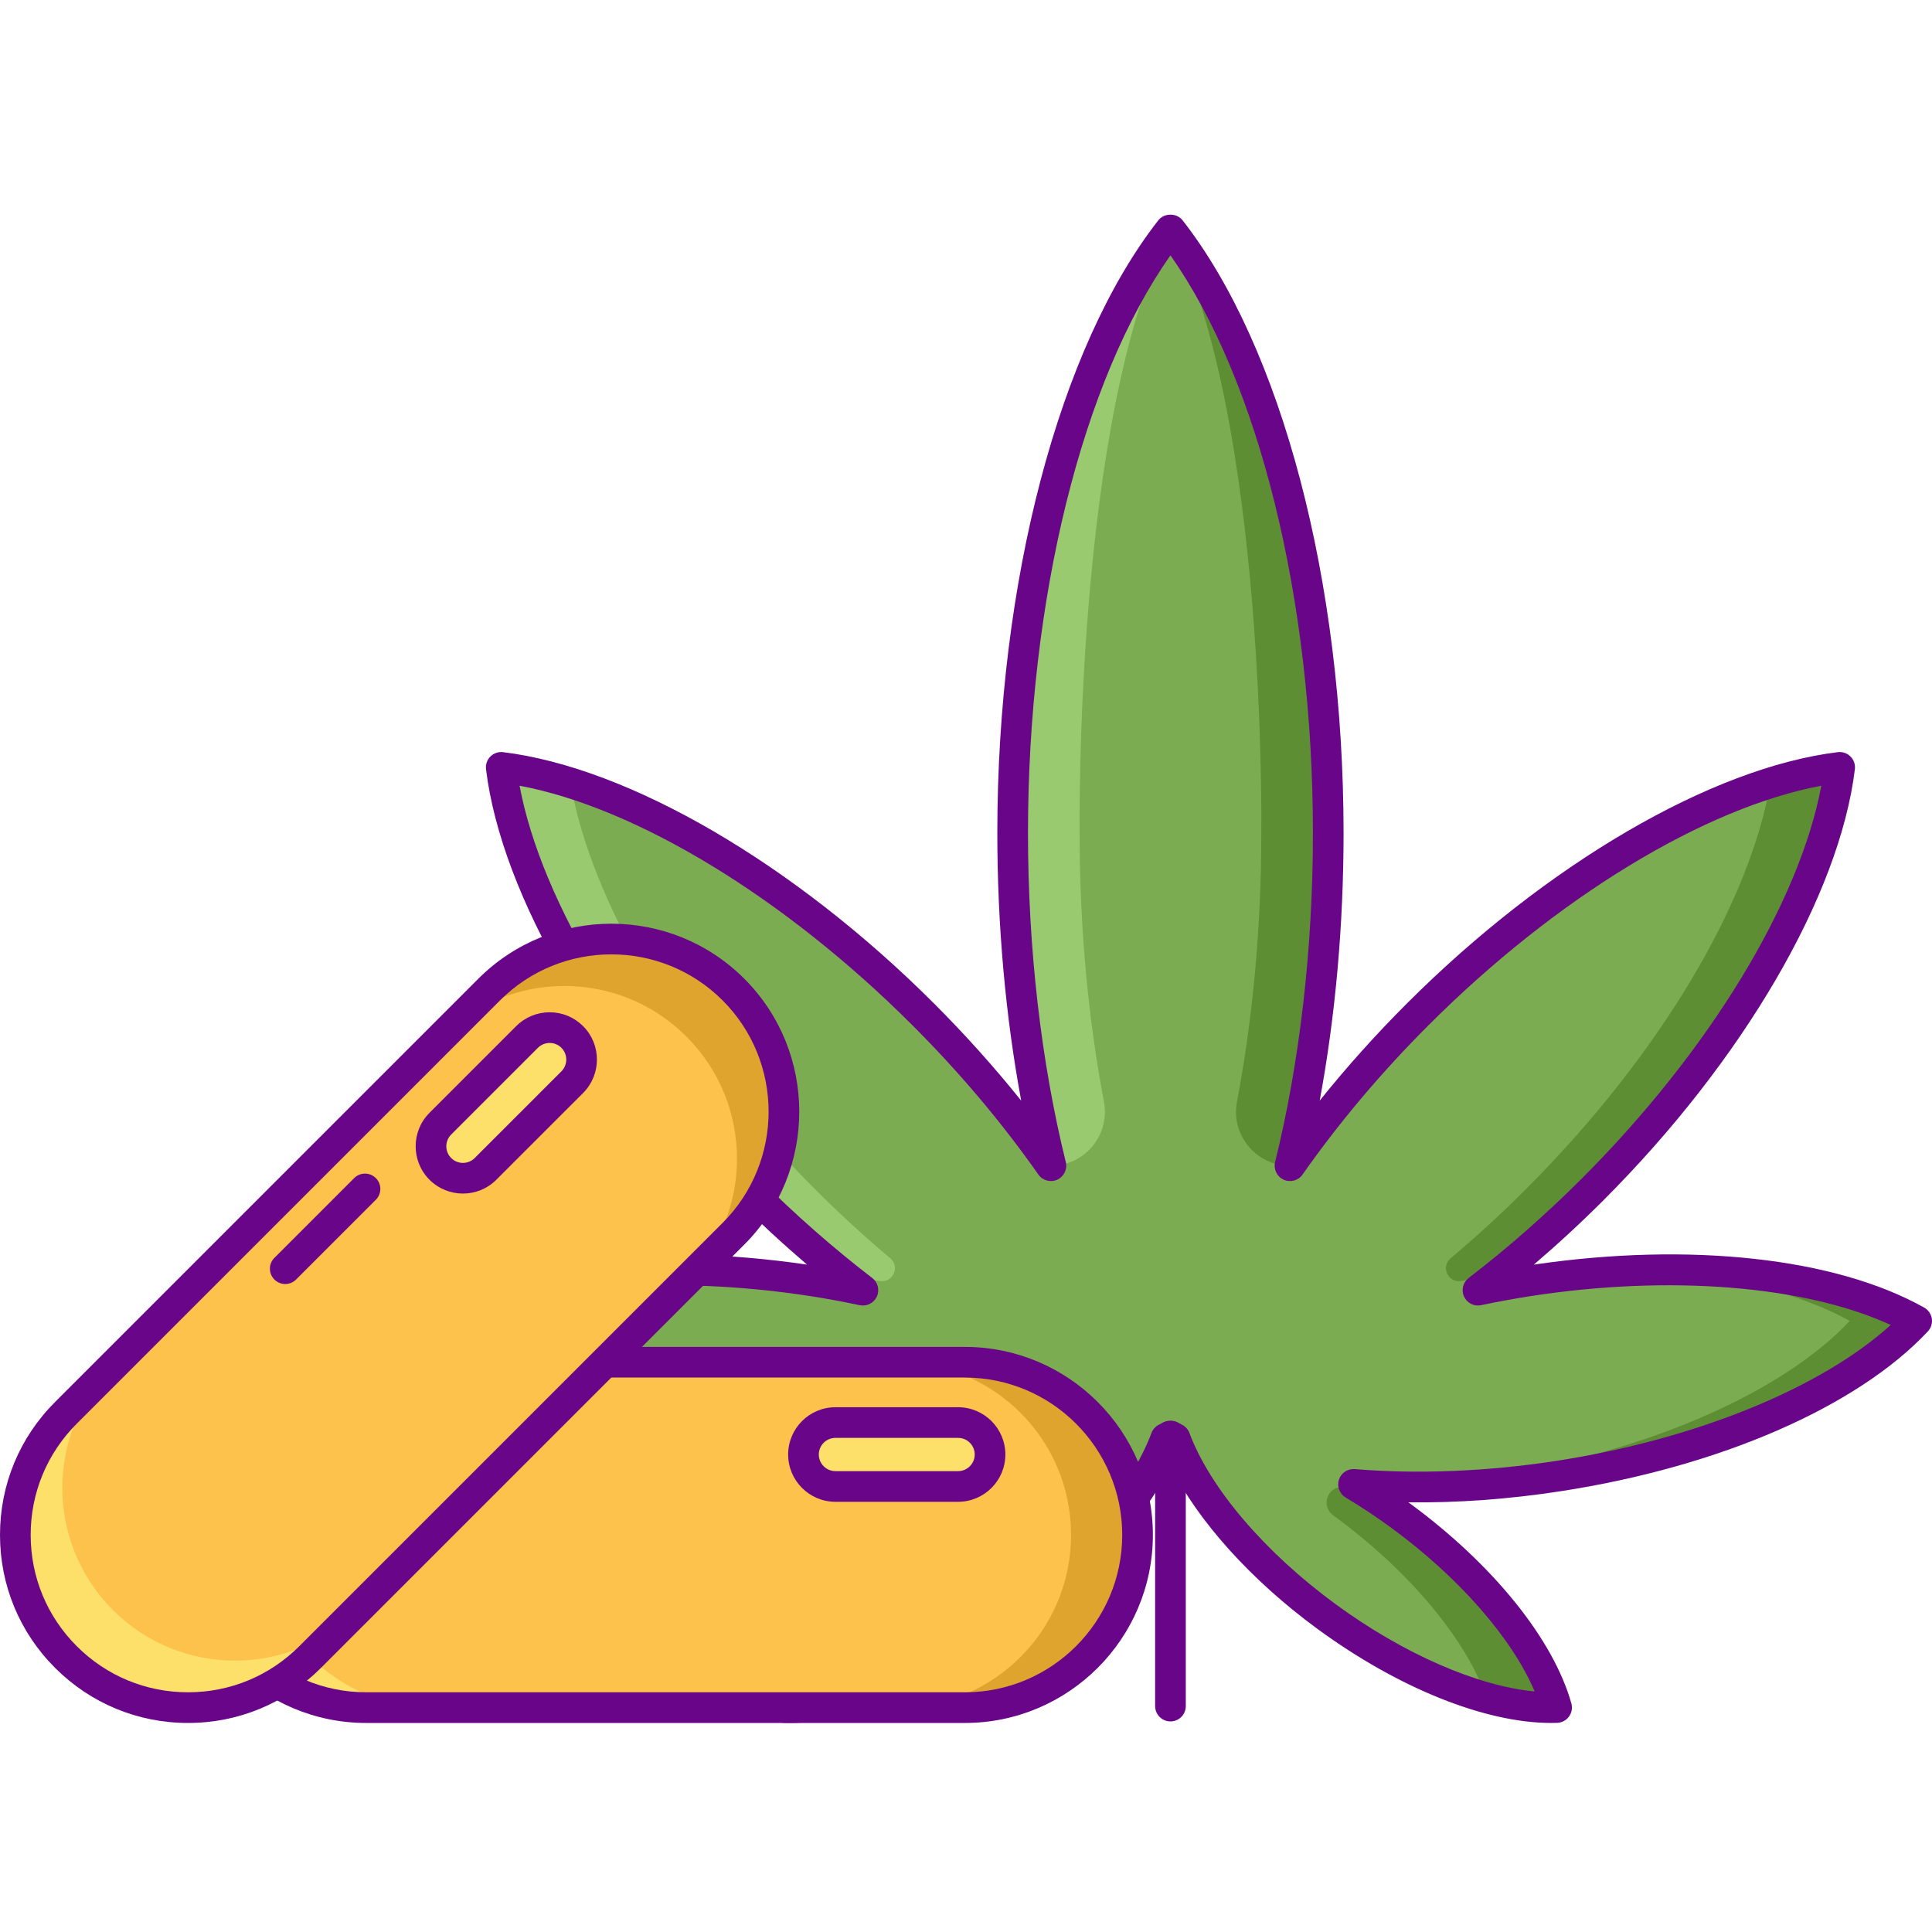<svg height="503pt" viewBox="0 -55 503.999 503" width="503pt" xmlns="http://www.w3.org/2000/svg"><path d="m406.594 329.555c41.598-6.414 76.312-22.254 93.406-40.461-21.785-12.211-59.656-16.855-101.258-10.441-4.484.691-8.875 1.516-13.188 2.418 10.09-7.746 20.145-16.52 29.895-26.27 37.309-37.309 60.672-79.043 64.465-110.117-31.074 3.793-72.809 27.16-110.113 64.465-12.836 12.836-23.973 26.191-33.277 39.457 6.359-25.777 9.973-55.336 9.973-86.766 0-67.281-16.562-125.984-41.16-157.422-24.602 31.438-41.164 90.141-41.164 157.422 0 31.43 3.613 60.988 9.973 86.766-9.301-13.266-20.441-26.621-33.277-39.457-37.305-37.309-79.039-60.672-110.113-64.465 3.793 31.074 27.156 72.809 64.465 110.117 9.75 9.75 19.809 18.523 29.895 26.27-4.312-.902-8.703-1.727-13.188-2.418-41.602-6.414-79.473-1.77-101.254 10.441 17.09 18.211 51.805 34.047 93.406 40.461 19.012 2.93 37.223 3.527 53.496 2.172-4.09 2.445-8.195 5.164-12.258 8.141-21.527 15.773-36.426 34.836-40.715 50.078 15.824.5 38.488-7.961 60.016-23.738 19.863-14.555 34.062-31.906 39.512-46.477.32-.172.668-.328.98-.504.074.012.152.027.227.035.07-.008.148-.023.223-.035.312.176.66.336.98.504 5.449 14.57 19.648 31.922 39.512 46.477 21.523 15.777 44.191 24.238 60.016 23.738-4.289-15.242-19.188-34.301-40.715-50.078-4.062-2.977-8.168-5.695-12.258-8.141 16.277 1.355 34.484.758 53.5-2.172zm0 0" fill="#7bac51"/><g fill="#99ca6f"><path d="m148.824 148.711c5.219 30.594 28.145 70.363 63.863 106.086 6.418 6.418 12.969 12.41 19.574 17.965 2.625 2.215.664 6.434-2.73 5.91-.047-.008-.09-.016-.137-.02-2.957-.457-5.891-.844-8.809-1.188-8.562-6.848-17.07-14.383-25.359-22.668-37.309-37.309-60.672-79.043-64.465-110.117 5.691.699 11.746 2.055 18.062 4.031zm0 0"/><path d="m183.961 275.965c-22.797.949-42.379 5.594-55.824 13.129 17.094 18.207 51.809 34.043 93.41 40.457 9.387 1.449 18.574 2.32 27.434 2.676-13.996.555-29.164-.25-44.898-2.676-41.602-6.414-76.312-22.25-93.406-40.457 16.766-9.402 43.09-14.293 73.285-13.129zm0 0"/><path d="m245.32 339.863c3.699-2.707 7.43-5.191 11.156-7.461 1.336.012 2.668.008 3.988-.008 3.996-.043 5.672 5.02 2.441 7.379-.039.031-.082.062-.121.09-20.328 14.898-34.734 32.727-39.891 47.5-6.676 1.855-12.887 2.75-18.289 2.582 4.289-15.242 19.188-34.305 40.715-50.082zm0 0"/><path d="m274.148 248.605c8.82 0 15.484-8.008 13.84-16.672-4.09-21.566-6.348-45.246-6.348-70.094 0 0-1.449-108.789 23.699-157.422-24.602 31.438-41.164 90.141-41.164 157.422 0 20.27 1.523 39.742 4.297 57.945zm0 0"/></g><path d="m461.848 148.711c-5.215 30.594-28.141 70.363-63.863 106.086-6.418 6.418-12.965 12.41-19.57 17.965-2.629 2.215-.664 6.434 2.73 5.91.047-.008.09-.016.133-.02 2.961-.457 5.895-.844 8.812-1.188 8.559-6.848 17.07-14.383 25.359-22.668 37.309-37.309 60.672-79.043 64.461-110.117-5.688.699-11.746 2.055-18.062 4.031zm0 0" fill="#5d8e33"/><path d="m426.711 275.965c22.797.949 42.383 5.594 55.824 13.129-17.09 18.207-51.809 34.043-93.406 40.457-9.391 1.449-18.578 2.32-27.438 2.676 13.996.555 29.164-.25 44.902-2.676 41.598-6.414 76.312-22.25 93.406-40.457-16.77-9.402-43.09-14.293-73.289-13.129zm0 0" fill="#5d8e33"/><path d="m365.355 339.863c-3.699-2.707-7.43-5.191-11.156-7.461-1.34.012-2.668.008-3.988-.008-4-.043-5.672 5.02-2.445 7.379.039.031.082.062.121.09 20.332 14.898 34.738 32.727 39.891 47.5 6.68 1.855 12.887 2.75 18.289 2.582-4.289-15.242-19.188-34.305-40.711-50.082zm0 0" fill="#5d8e33"/><path d="m336.523 248.605c-8.82 0-15.48-8.008-13.84-16.672 4.09-21.566 6.352-45.246 6.352-70.094 0 0 1.449-108.789-23.699-157.422 24.602 31.438 41.164 90.141 41.164 157.422 0 20.27-1.523 39.742-4.297 57.945zm0 0" fill="#5d8e33"/><path d="m305.336 393.566c-2.207 0-4-1.793-4-4v-70.457c0-2.207 1.793-4 4-4 2.207 0 4 1.793 4 4v70.457c0 2.207-1.789 4-4 4zm0 0" fill="#690589"/><path d="m404.691 393.969c-17.273 0-39.926-9.09-61.004-24.535-17.316-12.691-31.223-28.184-38.348-42.488-7.129 14.309-21.039 29.797-38.355 42.488-21.691 15.898-45.051 25.086-62.508 24.508-1.23-.039-2.371-.641-3.098-1.633-.727-.992-.957-2.262-.625-3.449 4.73-16.797 20.508-36.324 42.203-52.219.105-.078.207-.156.316-.234-12.875.156-26.199-.805-39.801-2.902-41.434-6.391-77.215-21.969-95.711-41.672-.844-.898-1.227-2.133-1.039-3.348.184-1.215.922-2.277 1.996-2.879 23.195-13.008 61.145-17.164 101.816-11.207-6.223-5.316-12.293-10.922-18.141-16.773-36.449-36.449-61.59-79.543-65.605-112.457-.148-1.223.27-2.445 1.141-3.312.867-.871 2.086-1.293 3.312-1.141 32.914 4.016 76.008 29.152 112.457 65.605 8.121 8.121 15.715 16.59 22.703 25.312-4.094-22.039-6.227-45.828-6.227-69.793 0-65.504 16.098-126.77 42.012-159.887 1.516-1.938 4.781-1.938 6.297 0 25.914 33.117 42.012 94.383 42.012 159.887 0 23.965-2.133 47.75-6.227 69.789 6.984-8.719 14.582-17.188 22.703-25.309 36.449-36.453 79.543-61.59 112.457-65.605 1.219-.152 2.445.27 3.312 1.141.871.871 1.293 2.09 1.141 3.312-4.016 32.914-29.156 76.004-65.605 112.457-5.848 5.852-11.918 11.457-18.141 16.773 40.676-5.957 78.621-1.801 101.816 11.207 1.074.602 1.812 1.664 2 2.879s-.195 2.449-1.039 3.348c-18.5 19.703-54.281 35.285-95.715 41.672-13.598 2.098-26.922 3.066-39.801 2.902.109.078.215.156.32.234 21.695 15.898 37.473 35.422 42.203 52.219.332 1.188.102 2.457-.625 3.449-.73.992-1.871 1.594-3.102 1.633-.496.02-1 .027-1.504.027zm-99.133-78.742c.68 0 1.348.172 1.945.504l.918.469c.859.457 1.523 1.215 1.867 2.129 5.391 14.414 19.645 31.105 38.125 44.652 17.699 12.969 36.996 21.352 51.934 22.773-5.852-13.816-19.66-29.691-37.359-42.66-3.883-2.848-7.902-5.516-11.945-7.934-1.598-.957-2.328-2.887-1.758-4.656.57-1.773 2.273-2.906 4.141-2.762 16.43 1.367 34.602.625 52.555-2.141 36.387-5.613 69.117-19.004 87.246-35.461-22.246-10.234-57.492-13.145-93.875-7.535-4.117.633-8.363 1.41-12.977 2.379-1.832.383-3.676-.551-4.453-2.246-.781-1.699-.285-3.707 1.195-4.844 10.223-7.848 20.148-16.57 29.504-25.926 33.297-33.297 56.793-71.992 62.504-102.496-30.504 5.711-69.199 29.207-102.496 62.504-12.285 12.285-23.332 25.379-32.832 38.926-1.105 1.578-3.18 2.137-4.93 1.344-1.75-.797-2.688-2.73-2.227-4.602 6.449-26.148 9.859-55.82 9.859-85.809 0-61.066-14.148-118.074-37.164-150.715-23.016 32.641-37.164 89.648-37.164 150.715 0 29.988 3.41 59.66 9.859 85.809.461 1.871-.477 3.801-2.227 4.602-1.754.793-3.824.234-4.93-1.344-9.5-13.547-20.547-26.645-32.832-38.926-33.297-33.297-71.992-56.793-102.5-62.504 5.715 30.504 29.211 69.199 62.504 102.496 9.355 9.355 19.281 18.078 29.504 25.926 1.48 1.137 1.977 3.145 1.195 4.844-.777 1.691-2.625 2.629-4.453 2.246-4.609-.965-8.855-1.746-12.977-2.379-36.383-5.609-71.629-2.699-93.875 7.535 18.125 16.457 50.859 29.848 87.246 35.461 17.957 2.766 36.125 3.512 52.555 2.141 1.871-.145 3.57.992 4.141 2.762.57 1.77-.16 3.699-1.754 4.656-4.043 2.418-8.066 5.09-11.949 7.934-17.699 12.969-31.504 28.844-37.359 42.66 14.941-1.418 34.234-9.805 51.934-22.77 18.484-13.547 32.738-30.238 38.129-44.652.34-.914 1.004-1.668 1.863-2.129l.914-.469c.664-.371 1.41-.543 2.172-.5.078-.008.152-.008.227-.008zm101.035 14.328h.02zm0 0" fill="#690589"/><path d="m251.699 389.965h-156.16c-24.879 0-45.051-20.168-45.051-45.051 0-24.879 20.172-45.051 45.051-45.051h156.16c24.879 0 45.051 20.172 45.051 45.051 0 24.883-20.172 45.051-45.051 45.051zm0 0" fill="#fcc24c"/><path d="m249.934 332.273h-31.996c-4.602 0-8.336-3.734-8.336-8.336 0-4.605 3.734-8.336 8.336-8.336h31.996c4.605 0 8.336 3.73 8.336 8.336 0 4.602-3.73 8.336-8.336 8.336zm0 0" fill="#fce06a"/><path d="m251.699 299.863h-17.34c24.879 0 45.051 20.172 45.051 45.051 0 24.883-20.172 45.051-45.051 45.051h17.34c24.879 0 45.051-20.168 45.051-45.051 0-24.879-20.172-45.051-45.051-45.051zm0 0" fill="#dea42e"/><path d="m95.539 389.969h17.34c-24.879 0-45.051-20.172-45.051-45.051 0-24.883 20.172-45.051 45.051-45.051h-17.34c-24.879 0-45.051 20.168-45.051 45.051 0 24.879 20.172 45.051 45.051 45.051zm0 0" fill="#fce06a"/><path d="m251.699 393.969h-156.16c-27.047 0-49.051-22.004-49.051-49.051s22.004-49.051 49.051-49.051h156.16c27.047 0 49.051 22.004 49.051 49.051s-22.004 49.051-49.051 49.051zm-156.16-90.105c-22.633 0-41.051 18.418-41.051 41.051 0 22.637 18.418 41.051 41.051 41.051h156.16c22.637 0 41.051-18.414 41.051-41.051 0-22.633-18.414-41.051-41.051-41.051zm0 0" fill="#690589"/><path d="m249.934 336.273h-31.996c-6.805 0-12.336-5.531-12.336-12.336 0-6.801 5.531-12.336 12.336-12.336h31.996c6.801 0 12.336 5.535 12.336 12.336s-5.535 12.336-12.336 12.336zm-31.996-16.672c-2.391 0-4.336 1.945-4.336 4.336s1.945 4.336 4.336 4.336h32c2.387 0 4.336-1.945 4.336-4.336s-1.949-4.336-4.336-4.336zm0 0" fill="#690589"/><path d="m191.328 266.348-110.422 110.422c-17.594 17.594-46.117 17.594-63.711 0-17.594-17.594-17.594-46.117 0-63.707l110.422-110.422c17.594-17.594 46.117-17.594 63.711 0 17.594 17.59 17.594 46.113 0 63.707zm0 0" fill="#fcc24c"/><path d="m149.285 226.805-22.625 22.621c-3.258 3.258-8.535 3.258-11.789 0-3.258-3.254-3.258-8.531 0-11.789l22.621-22.625c3.258-3.254 8.535-3.254 11.793 0 3.254 3.258 3.254 8.535 0 11.793zm0 0" fill="#fce06a"/><path d="m127.617 202.641-12.262 12.262c17.594-17.594 46.117-17.594 63.711 0 17.59 17.59 17.594 46.117 0 63.707l12.262-12.262c17.594-17.59 17.594-46.117 0-63.707-17.594-17.594-46.117-17.594-63.711 0zm0 0" fill="#dea42e"/><path d="m80.906 376.77 12.258-12.258c-17.594 17.594-46.117 17.59-63.707 0-17.594-17.594-17.594-46.117 0-63.711l-12.262 12.262c-17.594 17.594-17.59 46.117 0 63.711 17.594 17.59 46.117 17.59 63.711-.004zm0 0" fill="#fce06a"/><path d="m49.051 393.969c-13.102 0-25.422-5.105-34.684-14.371-9.266-9.262-14.367-21.578-14.367-34.684 0-13.102 5.102-25.418 14.367-34.68l110.422-110.422c19.125-19.125 50.246-19.125 69.367 0 19.125 19.121 19.125 50.242 0 69.367l-110.422 110.422c-9.266 9.262-21.582 14.367-34.684 14.367zm110.422-200.504c-10.512 0-21.023 4-29.027 12.004l-110.422 110.422c-7.754 7.754-12.023 18.059-12.023 29.023 0 10.969 4.27 21.273 12.023 29.027 7.754 7.754 18.062 12.027 29.027 12.027 10.965 0 21.273-4.273 29.027-12.027l110.422-110.422c16.004-16.004 16.004-42.047 0-58.051-8.004-8.004-18.516-12.004-29.027-12.004zm0 0" fill="#690589"/><path d="m74.41 279.465c-1.023 0-2.047-.391-2.828-1.176-1.562-1.559-1.562-4.094 0-5.652l20.809-20.809c1.559-1.562 4.094-1.562 5.656 0s1.562 4.094 0 5.656l-20.809 20.805c-.781.785-1.805 1.176-2.828 1.176zm0 0" fill="#690589"/><path d="m120.766 255.863c-3.16 0-6.32-1.203-8.727-3.609-4.809-4.809-4.809-12.637 0-17.445l22.625-22.625c2.328-2.328 5.43-3.613 8.723-3.613 3.297 0 6.395 1.285 8.723 3.613 4.812 4.809 4.812 12.637 0 17.449l-22.625 22.621c-2.398 2.406-5.559 3.609-8.719 3.609zm22.625-39.289c-1.113 0-2.223.422-3.07 1.27l-22.621 22.625c-1.691 1.688-1.691 4.441 0 6.129 1.688 1.691 4.441 1.691 6.129 0l22.625-22.621c1.691-1.695 1.691-4.445 0-6.133-.844-.848-1.953-1.27-3.062-1.27zm5.895 10.23h.02zm0 0" fill="#690589"/></svg>